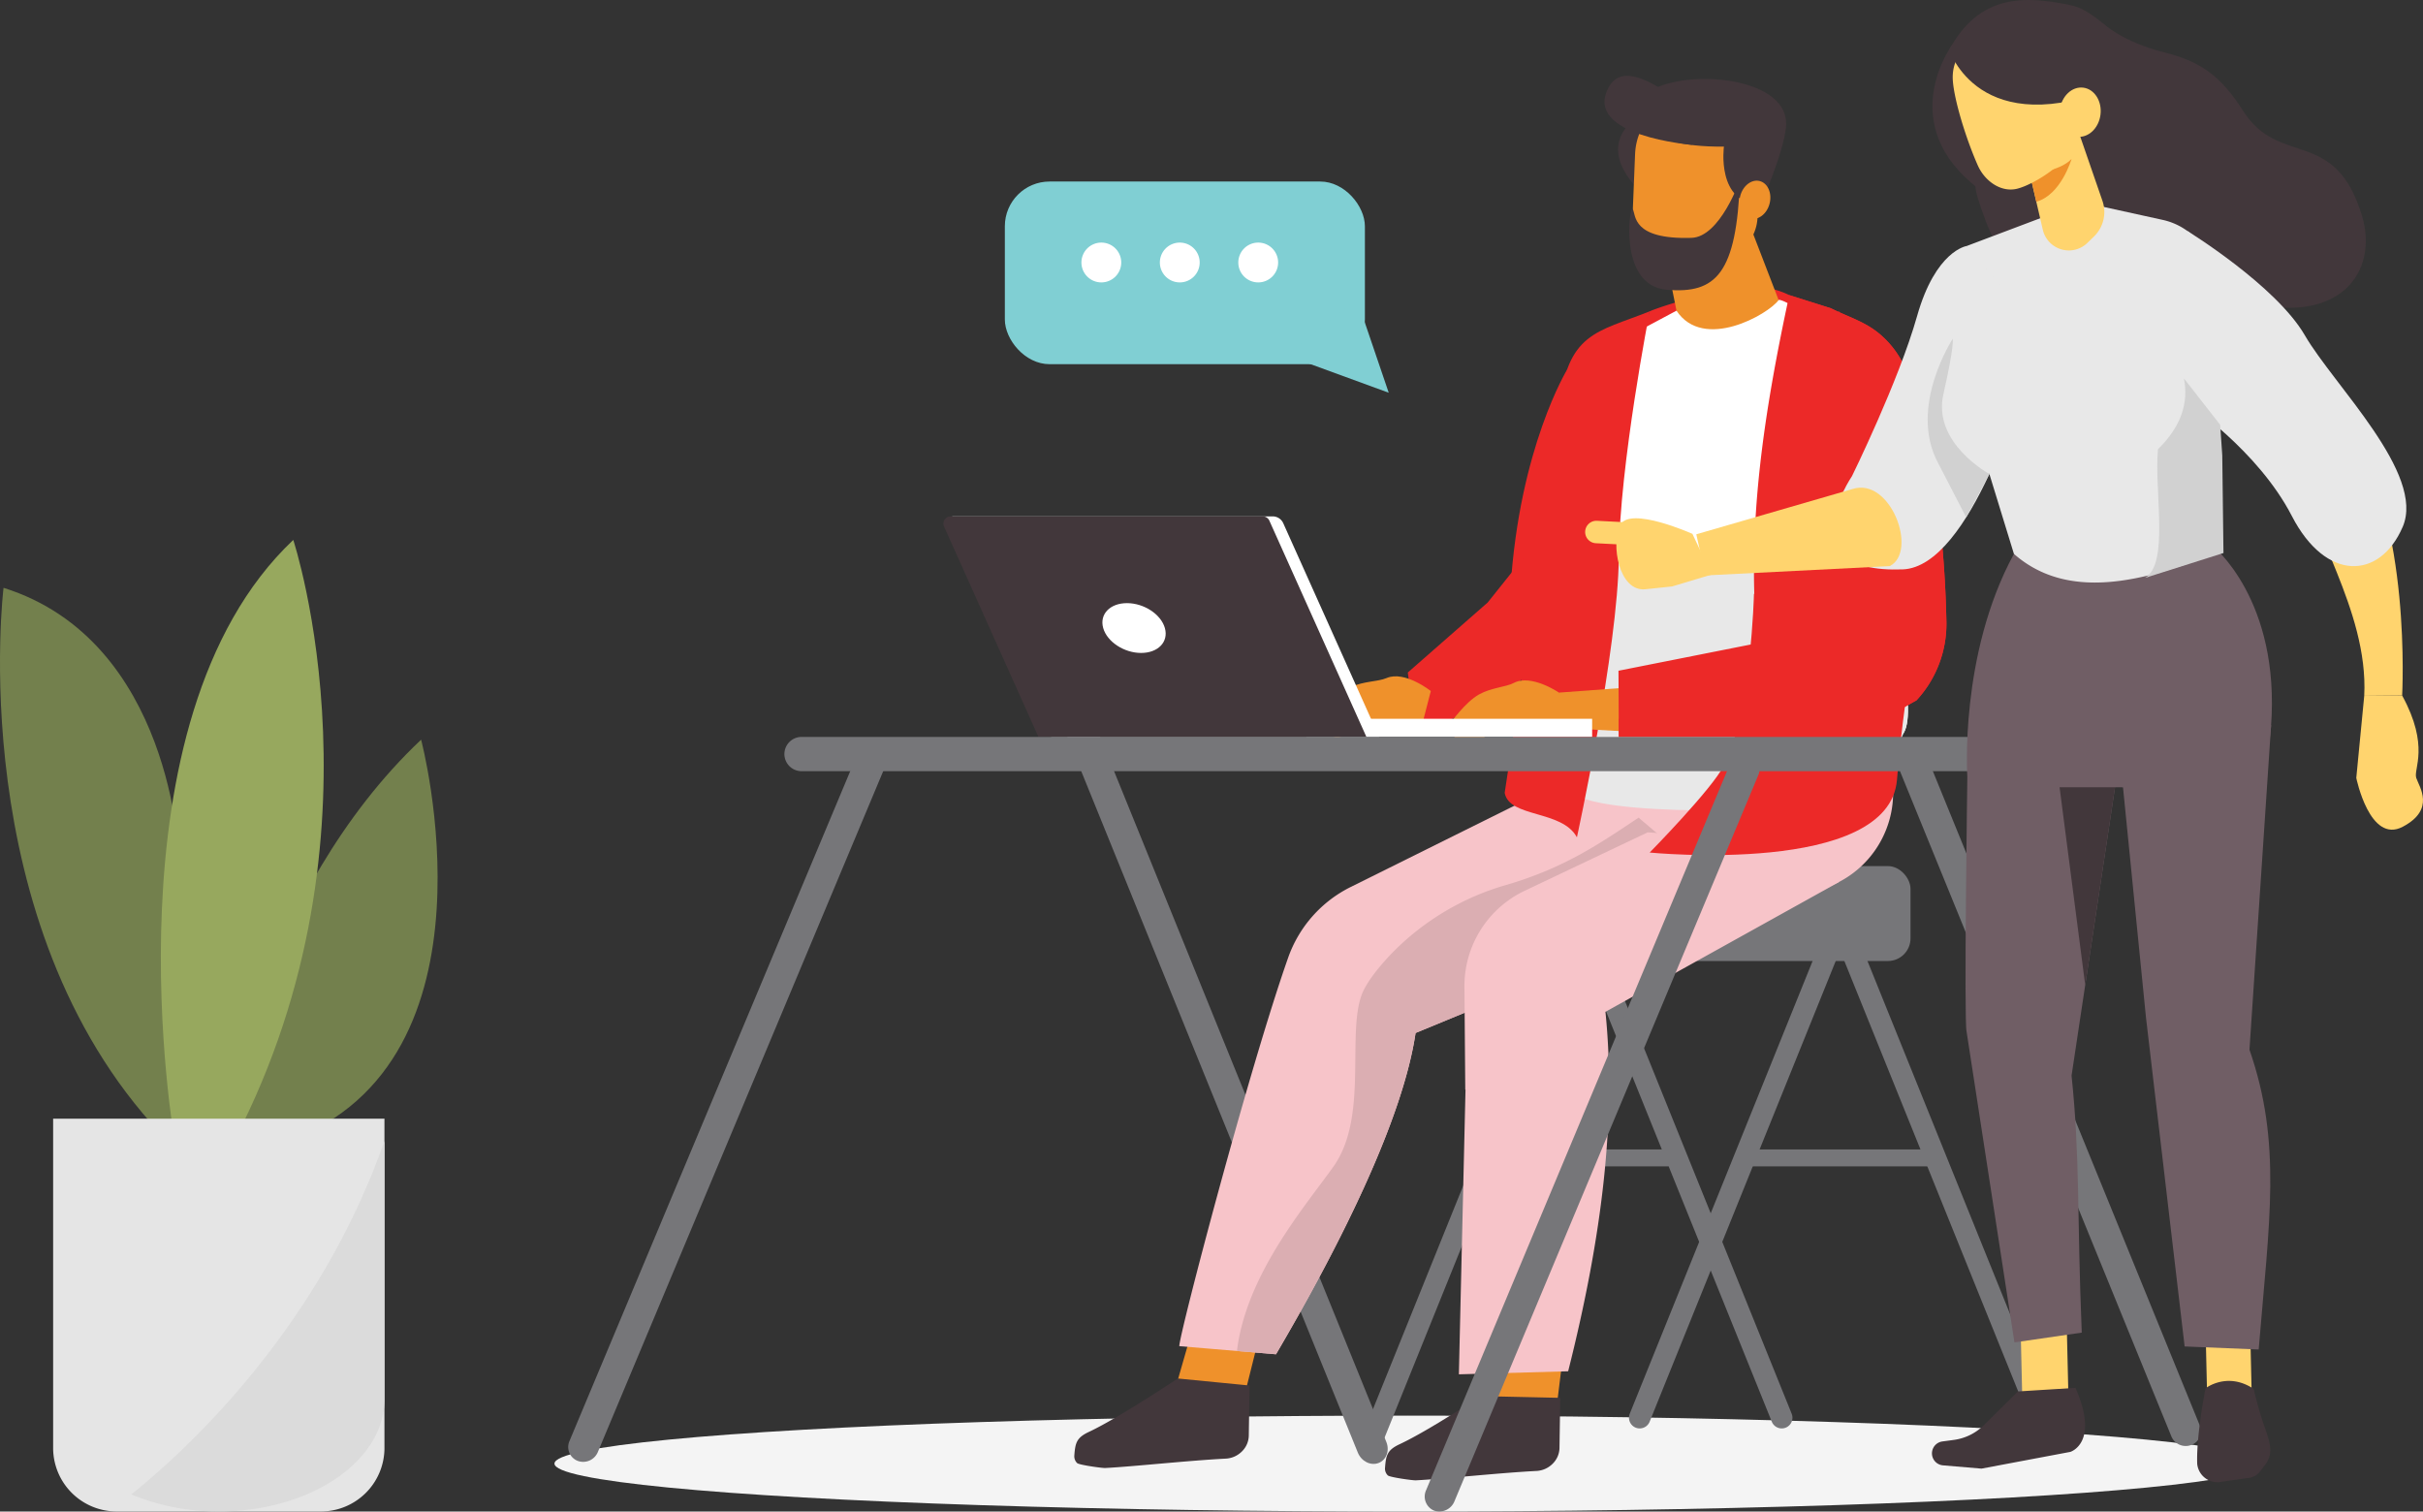 <svg xmlns="http://www.w3.org/2000/svg" width="874" height="545.224" viewBox="0 0 874 545.224">
  <rect x="0" y="0" width="874" height="545.224" fill="#333333" stroke="none"/>
  <g id="Grupo_16" data-name="Grupo 16" transform="translate(-906 -259.141)">
    <g id="Grupo_4" data-name="Grupo 4" transform="translate(952.529 53.87)">
      <path id="Caminho_16" data-name="Caminho 16" d="M455.153,549.865h0a3.864,3.864,0,0,0,2.136-5.03L387.138,371.158a3.864,3.864,0,0,0-5.03-2.136h0a3.867,3.867,0,0,0-2.136,5.032l70.149,173.675A3.867,3.867,0,0,0,455.153,549.865Z" transform="translate(235.751 170.355)" fill="#767679" fill-rule="evenodd"/>
      <ellipse id="Elipse_1" data-name="Elipse 1" cx="307.723" cy="17.305" rx="307.723" ry="17.305" transform="translate(153.471 715.886)" fill="#f4f4f4"/>
      <path id="Caminho_17" data-name="Caminho 17" d="M383.082,414.411H321.328a3.068,3.068,0,0,1-3.059-3.059h0a3.068,3.068,0,0,1,3.059-3.059h61.754a3.068,3.068,0,0,1,3.059,3.059h0A3.068,3.068,0,0,1,383.082,414.411Z" transform="translate(171.742 211.575)" fill="#767679" fill-rule="evenodd"/>
      <path id="Caminho_18" data-name="Caminho 18" d="M345.686,549.865h0a3.864,3.864,0,0,1-2.136-5.03L413.7,371.158a3.867,3.867,0,0,1,5.032-2.136h0a3.867,3.867,0,0,1,2.136,5.032L350.716,547.729A3.864,3.864,0,0,1,345.686,549.865Z" transform="translate(197.794 170.355)" fill="#767679" fill-rule="evenodd"/>
      <path id="Caminho_19" data-name="Caminho 19" d="M409.467,549.865h0a3.864,3.864,0,0,0,2.136-5.03L341.454,371.158a3.867,3.867,0,0,0-5.032-2.136h0a3.867,3.867,0,0,0-2.136,5.032l70.151,173.675A3.864,3.864,0,0,0,409.467,549.865Z" transform="translate(188.14 170.355)" fill="#767679" fill-rule="evenodd"/>
      <path id="Caminho_20" data-name="Caminho 20" d="M432.581,414.411H366.426a3.068,3.068,0,0,1-3.059-3.059h0a3.068,3.068,0,0,1,3.059-3.059h66.155a3.068,3.068,0,0,1,3.059,3.059h0A3.068,3.068,0,0,1,432.581,414.411Z" transform="translate(218.74 211.575)" fill="#767679" fill-rule="evenodd"/>
      <path id="Caminho_21" data-name="Caminho 21" d="M342.784,270.53s-17.254,28.2-20.438,78.82c0,0,12.49-1.185,12.453-2.98S342.784,270.53,342.784,270.53Z" transform="translate(175.991 68.008)" fill="#ec2928" fill-rule="evenodd"/>
      <path id="Caminho_22" data-name="Caminho 22" d="M496.293,587.93h0a5.591,5.591,0,0,1-7.152-3l-97.7-239.475a5.246,5.246,0,0,1,3.12-6.88h0a5.591,5.591,0,0,1,7.152,3l97.7,239.475A5.245,5.245,0,0,1,496.293,587.93Z" transform="translate(247.603 138.535)" fill="#767679" fill-rule="evenodd"/>
      <path id="Caminho_23" data-name="Caminho 23" d="M287.726,469.693l-25.3-1.823,8.37-29.132,24.229,1.746Z" transform="translate(113.545 243.303)" fill="#ef912b" fill-rule="evenodd"/>
      <path id="Caminho_24" data-name="Caminho 24" d="M344.315,469.024l-27.087-1.952,3.408-27.9,27.087,1.952Z" transform="translate(170.656 243.752)" fill="#ef912b" fill-rule="evenodd"/>
      <path id="Caminho_25" data-name="Caminho 25" d="M245.3,476.519a3.432,3.432,0,0,0,1,2.73c.717.7,9.043,1.846,10.125,1.791,10.28-.529,29.972-2.69,43.589-3.39a8.847,8.847,0,0,0,5.742-2.589,8.171,8.171,0,0,0,2.473-5.606c.116-7.646.276-18.173.276-18.173l-25.892-2.53s-21.275,14.215-31.982,19.225c-4.489,2.1-4.987,3.911-5.332,8.54v0Z" transform="translate(95.69 253.739)" fill="#42373b" fill-rule="evenodd"/>
      <path id="Caminho_26" data-name="Caminho 26" d="M297.994,560.008h0a3.864,3.864,0,0,1-2.136-5.03l74.248-183.82a3.864,3.864,0,0,1,5.03-2.136h0a3.867,3.867,0,0,1,2.136,5.032L303.024,557.872A3.862,3.862,0,0,1,297.994,560.008Z" transform="translate(148.093 170.355)" fill="#767679" fill-rule="evenodd"/>
      <path id="Caminho_27" data-name="Caminho 27" d="M360.174,610.313h0c-2.839,1.064-6.173-.617-7.45-3.757L240.836,330.914c-1.274-3.141-.006-6.549,2.832-7.615h0c2.839-1.066,6.173.617,7.448,3.758L363,602.7C364.281,605.837,363.013,609.247,360.174,610.313Z" transform="translate(90.53 122.667)" fill="#767679" fill-rule="evenodd"/>
      <rect id="Retângulo_1" data-name="Retângulo 1" width="179.667" height="34.235" rx="8.156" transform="translate(462.943 517.672)" fill="#767679"/>
      <path id="Caminho_28" data-name="Caminho 28" d="M343.359,325.537S327.4,371.4,328.5,380.334a64.363,64.363,0,0,0,11.207,28.616l78.326-.617a36.262,36.262,0,0,0,35.443-42.409l-.053-.315q-.545-3.155-.972-6.333c-1.344-9.917-5.369-39.666-5.369-39.666-24.332,15.773-68.418,22.267-107.051,11.844Z" transform="translate(182.346 119.157)" fill="#f7c4c9" fill-rule="evenodd"/>
      <path id="Caminho_29" data-name="Caminho 29" d="M304.2,350.863l28.808-25.241,21.8-27.291L367.723,328.9c-12.829,19.225-30.683,34.671-58.779,42.415l-3.421-10.249Z" transform="translate(157.078 96.98)" fill="#ec2928" fill-rule="evenodd"/>
      <path id="Caminho_30" data-name="Caminho 30" d="M263.838,548.874c.008-4.4,25.1-99.958,39.268-140.137a45.235,45.235,0,0,1,22.551-25.48l84.126-41.772,54.966,46.689L349.062,435.915c-4.5,30.34-25.9,74.25-50.345,115.891Z" transform="translate(115.017 141.952)" fill="#f7c4c9" fill-rule="evenodd"/>
      <path id="Caminho_31" data-name="Caminho 31" d="M274.02,542.066c3.365-27.842,25.067-52.74,34.859-66.588,12.449-17.6,4.854-46.918,10.029-61.6,1.468-4.166,5.579-9.572,10.7-14.981a93.6,93.6,0,0,1,41.786-25c21.442-6.31,34.151-15.363,47.516-24.207l35.229,29.923L338.451,427.359c-4.5,30.34-25.9,74.25-50.345,115.891Z" transform="translate(125.628 150.508)" fill="#dbaeb2" fill-rule="evenodd"/>
      <path id="Caminho_32" data-name="Caminho 32" d="M159.3,596.318h0a5.361,5.361,0,0,1-2.955-7.141L261.116,339.206a5.725,5.725,0,0,1,7.28-3.174h0a5.364,5.364,0,0,1,2.955,7.141L166.576,593.147A5.723,5.723,0,0,1,159.3,596.318Z" transform="translate(2.535 135.884)" fill="#767679" fill-rule="evenodd"/>
      <path id="Caminho_33" data-name="Caminho 33" d="M300.18,477.728a3.43,3.43,0,0,0,1,2.73c.717.7,9.043,1.846,10.125,1.789,10.28-.527,29.972-2.689,43.591-3.388a8.862,8.862,0,0,0,5.741-2.589,8.182,8.182,0,0,0,2.475-5.606c.114-7.646.274-18.173.274-18.173l-28.772-.631s-18.4,12.316-29.1,17.325c-4.487,2.1-4.987,3.911-5.33,8.54v0Z" transform="translate(152.88 256.978)" fill="#42373b" fill-rule="evenodd"/>
      <path id="Caminho_34" data-name="Caminho 34" d="M350.9,225.232s-18.522,8.373-4.015,25.627,4.015-25.627,4.015-25.627Z" transform="translate(195.785 20.801)" fill="#42373b" fill-rule="evenodd"/>
      <path id="Caminho_35" data-name="Caminho 35" d="M411.728,274.521a18.754,18.754,0,0,0-10.517-15.534c-4.95-2.449-12.853-4.425-23.074-2.036-20.417,4.777-27.287,7.887-27.287,7.887l-7.7,25.474,25.717,12.228,50.647-37.914Z" transform="translate(197.674 52.73)" fill="#ec2928" fill-rule="evenodd"/>
      <path id="Caminho_36" data-name="Caminho 36" d="M344.765,243.466a22.468,22.468,0,0,1,24.663-21.451h0a22.589,22.589,0,0,1,20.35,23.4c-.28,6.88-.586,14.413-.852,20.938a16.049,16.049,0,0,1-17.611,15.32L358.9,280.443a16.583,16.583,0,0,1-14.94-17.176c.245-6.063.533-13.137.8-19.8Z" transform="translate(198.501 17.336)" fill="#ef912b" fill-rule="evenodd"/>
      <path id="Caminho_37" data-name="Caminho 37" d="M395.059,285.2l-16.146-41.911-29.361,13.094,8.147,40.372,37.36-11.555Z" transform="translate(204.343 39.619)" fill="#ef912b" fill-rule="evenodd"/>
      <path id="Caminho_38" data-name="Caminho 38" d="M376.493,243.614s-2.875,20.536,13.245,21.005c0,0,8.2-18.51,9.141-28.01,1.748-17.664-33.622-21.185-47.947-13.666s-5.54,21.089,25.561,20.67Z" transform="translate(198.817 14.533)" fill="#42373b" fill-rule="evenodd"/>
      <path id="Caminho_39" data-name="Caminho 39" d="M365.067,262.134c9.743,14.7,33.046,1.376,36.846-3.821.6-.823,10.883,5.189,12.21,6.1,20.489,14.134,23.154,74.809,26.813,96.679,1.7,10.17,11.244,44.386,6.155,53.261-1.685,2.937-17.675.688-20.826,1.25-13.356,2.379-73.229,7.027-81.45-2.144-8.166-9.108-2.044-26.066-3.623-36.844-8.291-56.632,7.566-105.77,7.566-105.77Z" transform="translate(193.13 55.196)" fill="#fff" fill-rule="evenodd"/>
      <path id="Caminho_40" data-name="Caminho 40" d="M350.3,311.262c11.614,30.979,98.163-2.275,88.324-17.15-13.729-20.76,6.029,14.326,9.688,36.195,1.7,10.17,11.244,44.386,6.155,53.261-1.685,2.937-8.514,26.695-11.712,26.809-42.368,1.53-107.528,3.933-110.459-8.03-4.129-16.858,14.881-45.715,16.272-56.518C352.177,317.811,350.3,311.262,350.3,311.262Z" transform="translate(185.752 85.985)" fill="#e8e8e8" fill-rule="evenodd"/>
      <path id="Caminho_41" data-name="Caminho 41" d="M370.079,237.317c-2.924-.745-6.071,1.683-7.023,5.416s.649,7.374,3.576,8.12,6.071-1.683,7.023-5.418-.649-7.372-3.576-8.117Z" transform="translate(218.13 33.255)" fill="#ef912b" fill-rule="evenodd"/>
      <path id="Caminho_42" data-name="Caminho 42" d="M344.559,247.51c-1.046-1.842-5.446,27.669,12.294,29.168s25.188-5.736,26.393-39.632c0,0-7.115,20.593-17.477,20.905-21.649.656-19.956-8.234-21.21-10.441Z" transform="translate(197.84 33.113)" fill="#42373b" fill-rule="evenodd"/>
      <path id="Caminho_43" data-name="Caminho 43" d="M450.31,370.228l-8.918-13.639-60.065-4.3-44.372,21.075a38.054,38.054,0,0,0-21.728,34.682l.3,37.077.086-.049L313.22,547.781l39.421-1.1c12.445-49.387,17.338-91.385,13.448-129.657Z" transform="translate(166.48 153.206)" fill="#f7c4c9" fill-rule="evenodd"/>
      <path id="Caminho_44" data-name="Caminho 44" d="M373.61,260.261s-10.862,55.281-11.132,88.571-15.11,101.153-15.11,101.153c-5.354-9.943-24.352-6.958-26.056-16.029,0,0,16.639-109.5,19.574-138.211C343.754,267.686,354.6,267.884,373.61,260.261Z" transform="translate(174.914 57.306)" fill="#ec2928" fill-rule="evenodd"/>
      <path id="Caminho_45" data-name="Caminho 45" d="M370.487,243.548s-39.295-3.084-30.166-20.5c8.444-16.112,35.95,17.826,41.731,11.63Z" transform="translate(193.289 13.952)" fill="#42373b" fill-rule="evenodd"/>
      <path id="Caminho_46" data-name="Caminho 46" d="M350.876,329.85s-9.929-6.794-16.272-3.5c-3.022,1.572-8.048,1.656-12.561,4.164-4.96,2.755-10.315,10.343-10.315,10.343s-.025,7.027,6.233,8.248c2.234.437,8.926-5.532,8.926-5.532,6.045,2.161,13.266,2.116,21.451.266Z" transform="translate(164.925 125.242)" fill="#ef912b" fill-rule="evenodd"/>
      <path id="Caminho_47" data-name="Caminho 47" d="M328.605,330.042s-9.4-7.5-15.969-4.681c-3.129,1.346-8.148,1.06-12.835,3.229-5.148,2.385-11.046,9.561-11.046,9.561s-.539,7,5.612,8.683c2.2.6,9.31-4.862,9.31-4.862,5.869,2.6,13.074,3.082,21.373,1.838Z" transform="translate(140.972 124.487)" fill="#ef912b" fill-rule="evenodd"/>
      <path id="Caminho_48" data-name="Caminho 48" d="M334.319,328.787l31.488-2.317,1.236,16.793-39.428-2.177Z" transform="translate(181.481 126.305)" fill="#ef912b" fill-rule="evenodd"/>
      <rect id="Retângulo_2" data-name="Retângulo 2" width="103.083" height="6.545" transform="translate(424.69 464.532)" fill="#fff"/>
      <path id="Caminho_49" data-name="Caminho 49" d="M459.691,374.984a404.708,404.708,0,0,0-4.47-52.134c-3.415-21.865-7.826-38.267-15.5-47.328-6.729-7.944-13.143-9.159-21.708-13.38l-15-4.746c-9.171,42.642-15.5,83.331-11.526,125.556l-50.077,9.935.11,23.869h77.325l15.418-5.011,14.652-8.193A40.609,40.609,0,0,0,459.691,374.984Z" transform="translate(195.865 54.32)" fill="#ec2928" fill-rule="evenodd"/>
      <path id="Caminho_50" data-name="Caminho 50" d="M377.719,376.026h-118.3L223.73,296.479H339.317a4.185,4.185,0,0,1,3.819,2.473Z" transform="translate(73.22 95.05)" fill="#fff" fill-rule="evenodd"/>
      <path id="Caminho_51" data-name="Caminho 51" d="M374.752,376.026h-118.3L222.4,300.141a2.6,2.6,0,0,1,2.369-3.662h112.6a2.6,2.6,0,0,1,2.371,1.536Z" transform="translate(71.598 95.05)" fill="#42373b" fill-rule="evenodd"/>
      <path id="Caminho_52" data-name="Caminho 52" d="M384.54,314.523s-1,42.321-10.764,61.772c-4.315,8.6-26.854,31.516-26.854,31.516s86.46,8.552,89.215-26.323C439.014,345.069,447.3,306,447.3,306Z" transform="translate(201.602 104.971)" fill="#ec2928" fill-rule="evenodd"/>
      <path id="Caminho_53" data-name="Caminho 53" d="M272.792,320.785c1.407,4.962-2.432,8.983-8.575,8.983s-12.265-4.021-13.672-8.983,2.432-8.983,8.577-8.983S271.385,315.823,272.792,320.785Z" transform="translate(100.862 111.019)" fill="#fff" fill-rule="evenodd"/>
      <path id="Caminho_54" data-name="Caminho 54" d="M310.54,611.349h0a5.5,5.5,0,0,1-2.859-7.382l109.528-261.74a5.87,5.87,0,0,1,7.378-3.421h0a5.5,5.5,0,0,1,2.859,7.382L317.918,607.93A5.869,5.869,0,0,1,310.54,611.349Z" transform="translate(160.209 138.793)" fill="#767679" fill-rule="evenodd"/>
      <path id="Caminho_55" data-name="Caminho 55" d="M341.471,335.432" transform="translate(195.921 135.644)" fill="#705e65" fill-rule="evenodd"/>
      <path id="Caminho_56" data-name="Caminho 56" d="M459.635,374.984a404.714,404.714,0,0,0-4.47-52.134c-3.414-21.865-7.825-38.267-15.5-47.328-6.729-7.944-13.143-9.159-21.708-13.38l-15-4.746c57.437,29.421,38.845,92.384,42.815,134.611-9.237,4.915-13.6,3.343-35.086,7.64-11.483,3.5-22.727,8.567-39.991,11.62-12.968-2.747-20.252-3.635-29.231-1.056v6.545H418.8l15.418-5.011,14.652-8.193A40.609,40.609,0,0,0,459.635,374.984Z" transform="translate(195.921 54.32)" fill="#ec2928" fill-rule="evenodd"/>
      <path id="Caminho_57" data-name="Caminho 57" d="M365.18,323.637s24.906-8.687,34.457-8.687c0,0-28.974-.8-34.2.4Z" transform="translate(220.629 114.028)" fill="#ec2928" fill-rule="evenodd"/>
      <path id="Caminho_58" data-name="Caminho 58" d="M626.916,347.793H200.266a6.2,6.2,0,0,1-6.182-6.181h0a6.2,6.2,0,0,1,6.182-6.18h426.65a6.2,6.2,0,0,1,6.182,6.18h0A6.2,6.2,0,0,1,626.916,347.793Z" transform="translate(42.325 135.644)" fill="#767679" fill-rule="evenodd"/>
      <path id="Caminho_59" data-name="Caminho 59" d="M361.153,321.4l14.268-4.284-6.943-14.683s-22.535-10.1-26.031-3.208-.506,24.2,9.1,23.184Z" transform="translate(195.468 95.4)" fill="#ffd46e" fill-rule="evenodd"/>
      <path id="Caminho_60" data-name="Caminho 60" d="M359.762,306.4l-20.393-1.046a4.061,4.061,0,0,1-3.837-4.252h0a4.061,4.061,0,0,1,4.252-3.839l20.393,1.044a4.064,4.064,0,0,1,3.839,4.254h0A4.063,4.063,0,0,1,359.762,306.4Z" transform="translate(189.726 95.857)" fill="#ffd46e" fill-rule="evenodd"/>
      <path id="Caminho_61" data-name="Caminho 61" d="M463.653,300.17c-1.971,14.842,21.134,44.888,19.492,76.429l13.678-.123s3.519-63.641-18.824-94.759C474.223,289.767,469.675,296.359,463.653,300.17Z" transform="translate(323.127 79.666)" fill="#ffd46e" fill-rule="evenodd"/>
      <rect id="Retângulo_3" data-name="Retângulo 3" width="16.086" height="26.346" transform="translate(749.018 683.77) rotate(-1.336)" fill="#ffd46e"/>
      <rect id="Retângulo_4" data-name="Retângulo 4" width="16.655" height="28.824" transform="translate(682.276 681.995) rotate(-1.343)" fill="#ffd46e"/>
      <path id="Caminho_62" data-name="Caminho 62" d="M491.769,301.644l-71.6,2.986c-19.794,36.377-16.8,80.421-16.8,80.421s-1.27,88.241-.272,91.916l17.254,112.07,24.283-3.525c-1.768-43.234-.568-63.018-3.678-92.69L456.634,388.81c24.385-.5,53.228,18.41,56.263-21.773C516.366,321.1,491.769,301.644,491.769,301.644Z" transform="translate(259.745 100.433)" fill="#705e65" fill-rule="evenodd"/>
      <path id="Caminho_63" data-name="Caminho 63" d="M426.836,307.335l15.827,158.578,13.944,118.66,26.707,1.1c3.841-46.673,8.416-74.319-3.323-108.141L487.8,360.514,454.084,316.8Z" transform="translate(284.883 106.363)" fill="#705e65" fill-rule="evenodd"/>
      <path id="Caminho_64" data-name="Caminho 64" d="M446.644,451.854s-3.368,16.919-2.994,27.256a7.338,7.338,0,0,0,7.87,6.58c3.762-.533,8.054-1.144,10.711-1.521a6,6,0,0,0,3.986-2.224l1.94-2.524c3.235-4.209,1.65-8.377-.423-14.26a133.1,133.1,0,0,1-3.7-13.086C454.473,445.693,446.644,451.854,446.644,451.854Z" transform="translate(302.375 254.184)" fill="#42373b" fill-rule="evenodd"/>
      <path id="Caminho_65" data-name="Caminho 65" d="M403.991,213.172s-19.858,26.768,6.745,49.685,22.7-1.5,22.7-1.5S423.671,217.524,403.991,213.172Z" transform="translate(253.654 8.233)" fill="#42373b" fill-rule="evenodd"/>
      <path id="Caminho_66" data-name="Caminho 66" d="M450.4,209.354s7.16,6.8,22.129,10.533c12.957,3.235,20.37,8.265,28.563,21.142,13.108,20.609,33.138,5.483,42.9,37.955,5.983,19.907-7.829,40.6-44.069,30.348s-73.656,30.352-94.6-37.032c-7.4-23.819,32.746-42.242,32.746-42.242Z" transform="translate(261.511 4.254)" fill="#42373b" fill-rule="evenodd"/>
      <path id="Caminho_67" data-name="Caminho 67" d="M402.9,256.2l28.772-10.862,18.24-3.778,23.719,5.207a23.847,23.847,0,0,1,18.626,25.512l-4.8,51.292,6.976,42.691c-28.639,11.7-55.374,17.734-74.46.988l-14.321-46.626Z" transform="translate(259.941 37.814)" fill="#e8e8e8" fill-rule="evenodd"/>
      <path id="Caminho_68" data-name="Caminho 68" d="M413.171,239.749s3.57,15.351,6.525,28.067a9.63,9.63,0,0,0,16.108,4.707c.815-.794,1.607-1.57,2.359-2.3A12.322,12.322,0,0,0,441.2,257.38c-3.992-11.55-11.258-32.592-11.258-32.592l-16.772,14.961Z" transform="translate(270.642 20.338)" fill="#ffd46e" fill-rule="evenodd"/>
      <path id="Caminho_69" data-name="Caminho 69" d="M414.076,238.775s10.711-.811,15.04-5.424c0,0-3.786,12.994-12.716,15.418Z" transform="translate(271.585 29.262)" fill="#ef912b" fill-rule="evenodd"/>
      <path id="Caminho_70" data-name="Caminho 70" d="M442.014,219.209a10.853,10.853,0,0,0-12.974-8.2L408.689,215.6c-5.847,1.317-8.6,6.992-8.2,12.972.47,7.06,4.713,20.971,9.018,30.687,2.428,5.481,8.156,9.747,14,8.428,6.241-1.407,23.605-11.569,22.894-23.133-.539-8.8-2.451-16.735-4.391-25.341Z" transform="translate(257.385 5.699)" fill="#ffd46e" fill-rule="evenodd"/>
      <path id="Caminho_71" data-name="Caminho 71" d="M470.51,230s-15.3-20.436-26.668-22.815c-16.413-3.437-33.005-4.368-44,16.021,0,0,10.609,34.012,61.154,12.892Z" transform="translate(256.754 0)" fill="#42373b" fill-rule="evenodd"/>
      <path id="Caminho_72" data-name="Caminho 72" d="M434.066,230.559c-.623,4.885-4.407,8.426-8.45,7.911s-6.815-4.9-6.192-9.78,4.4-8.426,8.448-7.911S434.689,225.674,434.066,230.559Z" transform="translate(277.067 16.109)" fill="#ffd46e" fill-rule="evenodd"/>
      <path id="Caminho_73" data-name="Caminho 73" d="M427.812,451.7,415.49,463.877a18.947,18.947,0,0,1-10.793,5.305l-4.156.557a4.34,4.34,0,0,0-3.682,3.5h0a4.334,4.334,0,0,0,3.894,5.12l13.9,1.18,32.027-6.032s10.662-3.133,1.86-23.1Z" transform="translate(253.565 255.461)" fill="#42373b" fill-rule="evenodd"/>
      <path id="Caminho_74" data-name="Caminho 74" d="M427.468,248.726s-11.164,1.605-17.856,25.251-23.5,57.77-23.5,57.77-23.989,35.168,18.3,33.618c24.826-.909,43.483-67.18,43.483-67.18l3.08-22.574Z" transform="translate(235.375 45.285)" fill="#e8e8e8" fill-rule="evenodd"/>
      <path id="Caminho_75" data-name="Caminho 75" d="M424.946,319.706l-66.488,3.361-3.3-14.838,56.277-16.315C425.136,287.374,435.293,314.388,424.946,319.706Z" transform="translate(210.183 89.76)" fill="#ffd46e" fill-rule="evenodd"/>
      <path id="Caminho_76" data-name="Caminho 76" d="M474.6,328.241l-2.865,29.6s4.838,23.893,16.745,17.622,5.961-14.379,4.879-17.622,4.973-11.334-5.081-29.721Z" transform="translate(331.673 128.023)" fill="#ffd46e" fill-rule="evenodd"/>
      <path id="Caminho_77" data-name="Caminho 77" d="M441.875,246.056s31.968,19.639,42.419,37.659,43.575,49.9,35.3,69.093-27.734,19.823-39.987-3.915-37.735-40.673-37.735-40.673Z" transform="translate(300.556 42.503)" fill="#e8e8e8" fill-rule="evenodd"/>
      <rect id="Retângulo_5" data-name="Retângulo 5" width="129.874" height="65.882" rx="16.131" transform="translate(315.93 270.748)" fill="#80cfd3"/>
      <path id="Caminho_78" data-name="Caminho 78" d="M282.882,278.376l36.651,13.4-11.424-33.581Z" transform="translate(134.864 55.153)" fill="#80cfd3" fill-rule="evenodd"/>
      <path id="Caminho_79" data-name="Caminho 79" d="M260.913,255.3a7.181,7.181,0,1,1-7.18-7.182A7.18,7.18,0,0,1,260.913,255.3Z" transform="translate(97.002 44.655)" fill="#fff" fill-rule="evenodd"/>
      <path id="Caminho_80" data-name="Caminho 80" d="M274.768,255.3a7.181,7.181,0,1,1-7.182-7.182A7.18,7.18,0,0,1,274.768,255.3Z" transform="translate(111.441 44.655)" fill="#fff" fill-rule="evenodd"/>
      <path id="Caminho_81" data-name="Caminho 81" d="M288.623,255.3a7.181,7.181,0,1,1-7.182-7.182A7.181,7.181,0,0,1,288.623,255.3Z" transform="translate(125.88 44.655)" fill="#fff" fill-rule="evenodd"/>
      <path id="Caminho_82" data-name="Caminho 82" d="M439.326,344.328h-20l9.248,71.35Z" transform="translate(277.054 144.915)" fill="#42373b" fill-rule="evenodd"/>
      <path id="Caminho_83" data-name="Caminho 83" d="M418.284,313.862s-20.632-11.1-16.576-28.843,3.351-19.9,3.351-19.9-15.892,24.26-5.514,44.327l10.378,20.068Z" transform="translate(252.777 62.364)" fill="#d1d1d1" fill-rule="evenodd"/>
      <path id="Caminho_84" data-name="Caminho 84" d="M461.5,288.84l-13.072-16.723c1.726,8.844-1.029,17.376-9.369,25.521-1.411,15.185,4.146,41.014-4.611,46.4l28.234-8.953-.433-35.208Z" transform="translate(292.816 69.662)" fill="#d1d1d1" fill-rule="evenodd"/>
    </g>
    <g id="Grupo_5" data-name="Grupo 5" transform="translate(432.467 -230.565)">
      <path id="Caminho_85" data-name="Caminho 85" d="M510.443,860.182s14.552-87.327,72.7-142.141c0,0,30.8,115.631-47.708,144.72C529.754,864.865,510.443,860.182,510.443,860.182Z" transform="translate(42.285 38.472)" fill="#73804d"/>
      <path id="Caminho_86" data-name="Caminho 86" d="M538.043,789.451s-2.272-77.8-63.231-96.941c0,0-14.861,120.674,56.739,196.92l14.824,7.4Z" transform="translate(0 9.223)" fill="#73804d"/>
      <path id="Caminho_87" data-name="Caminho 87" d="M505.552,901.233s-26.5-151.294,42.788-216.774c0,0,36.621,110.578-23.883,221.591Z" transform="translate(30.977 0)" fill="#97a85e"/>
      <path id="Retângulo_6" data-name="Retângulo 6" d="M0,0H119.513a0,0,0,0,1,0,0V118.757a22.92,22.92,0,0,1-22.92,22.92H22.92A22.92,22.92,0,0,1,0,118.757V0A0,0,0,0,1,0,0Z" transform="translate(492.699 893.212)" fill="#e5e5e5"/>
      <path id="Caminho_88" data-name="Caminho 88" d="M586.931,878.674V785.49c-24.014,68.441-72.168,112.169-91.33,127.5a81.391,81.391,0,0,0,31.573,6.156h0C560.178,919.145,586.931,901.025,586.931,878.674Z" transform="translate(25.281 115.743)" fill="#dbdbdb"/>
    </g>
  </g>
</svg>
